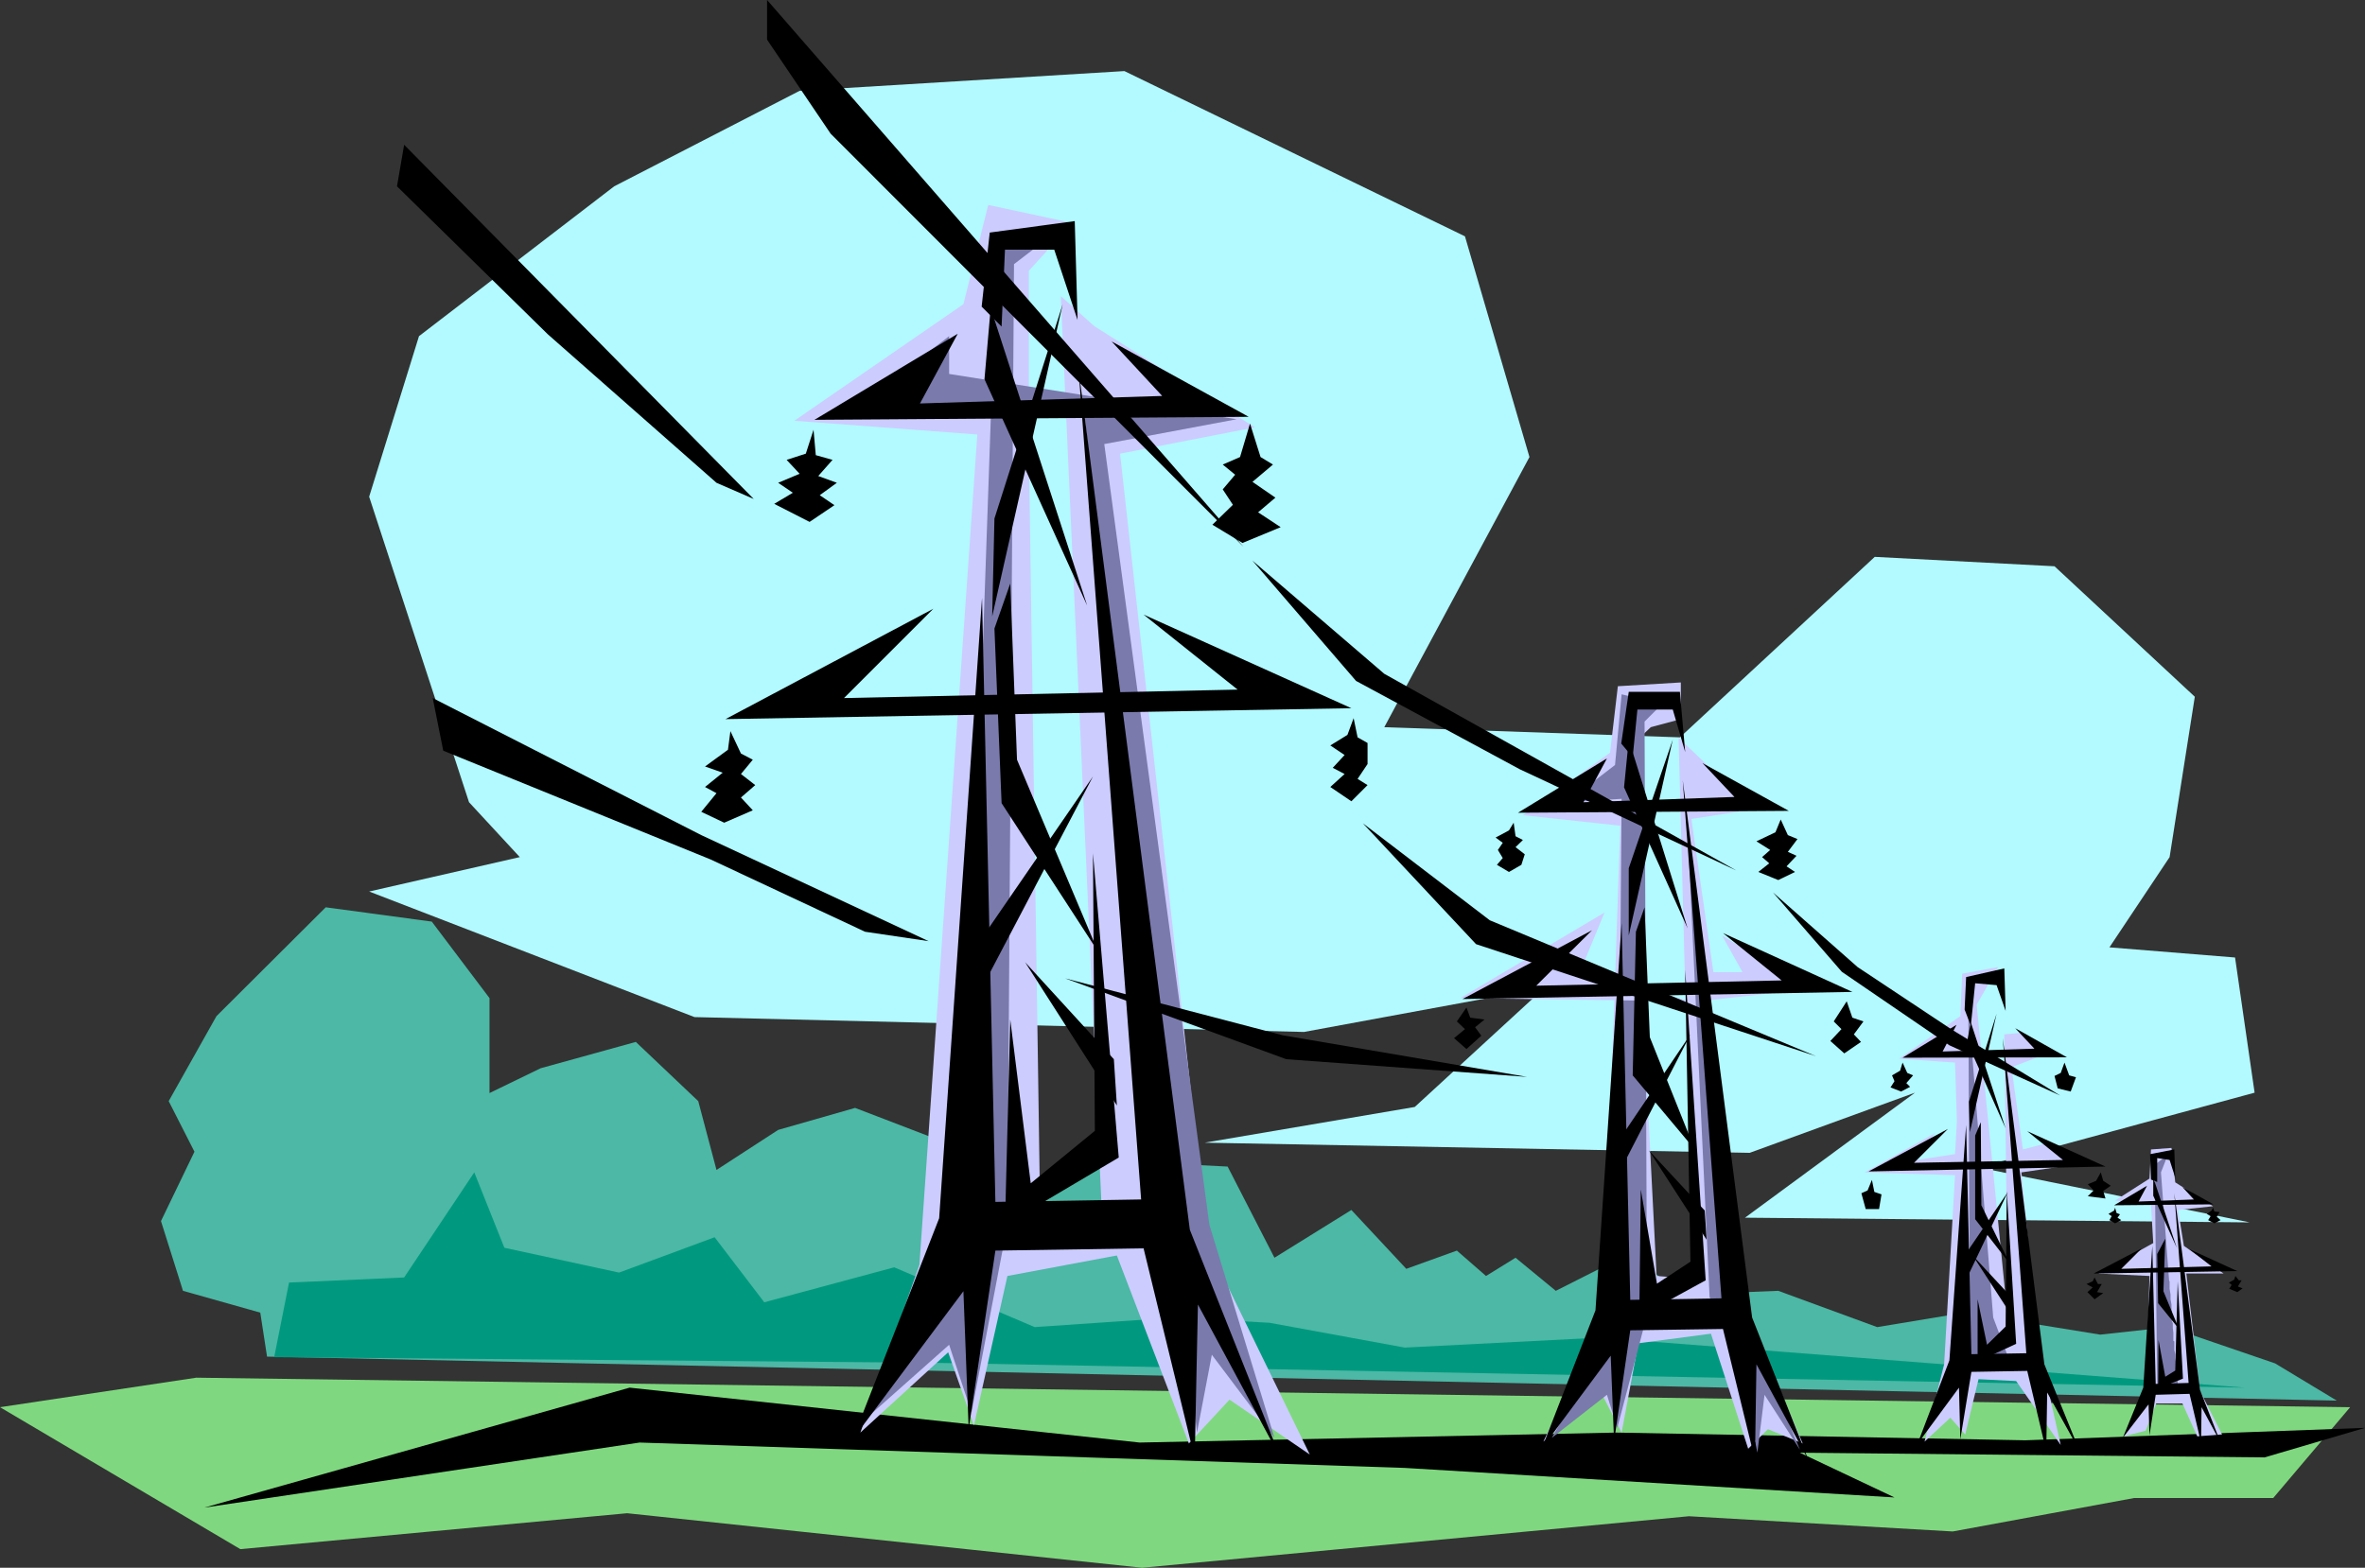 <?xml version="1.0" encoding="UTF-8"?>
<!DOCTYPE svg PUBLIC "-//W3C//DTD SVG 1.1//EN" "http://www.w3.org/Graphics/SVG/1.1/DTD/svg11.dtd">
<!-- Creator: CorelDRAW -->
<svg xmlns="http://www.w3.org/2000/svg" xml:space="preserve" width="125.755mm" height="83.388mm" version="1.1" style="shape-rendering:geometricPrecision; text-rendering:geometricPrecision; image-rendering:optimizeQuality; fill-rule:evenodd; clip-rule:evenodd"
viewBox="0 0 12576 8339"
 xmlns:xlink="http://www.w3.org/1999/xlink">
 <rect x="0" y="0" width="12576" height="8339" fill="#333333" stroke="none"/>
 <defs>
  <style type="text/css">
   <![CDATA[
    .fil4 {fill:black}
    .fil2 {fill:#00997F}
    .fil1 {fill:#4CB8A5}
    .fil6 {fill:#7A7AAD}
    .fil3 {fill:#7FD87F}
    .fil0 {fill:#B2FAFF}
    .fil5 {fill:#CCCCFF}
   ]]>
  </style>
 </defs>
 <g id="Layer_x0020_1">
  <g id="envi0024.ai">
   <polygon class="fil0" points="1963,4742 2764,4559 2494,4267 1963,2642 2228,1788 3266,991 4252,483 5979,378 7790,1257 8133,2431 7361,3868 8933,3922 9969,2962 10925,3012 11671,3706 11537,4559 11217,5039 11885,5093 11989,5812 10523,6210 11963,6502 9279,6477 10183,5812 9304,6132 6406,6078 7523,5888 8214,5253 6934,5489 3693,5410 "/>
   <polygon class="fil1" points="1151,5405 1732,4826 2296,4902 2603,5309 2603,5814 2875,5682 3381,5542 3713,5857 3810,6223 4138,6010 4547,5893 5050,6086 5380,6436 5730,6165 6528,6205 6777,6690 7186,6436 7478,6749 7747,6652 7902,6787 8059,6690 8273,6866 8661,6670 8953,6886 9456,6866 9982,7059 10447,6982 11168,7099 11534,7059 12098,7252 12426,7450 1420,7216 1384,6982 973,6866 856,6495 1034,6126 897,5857 "/>
   <polygon class="fil2" points="1458,7219 1537,6822 2149,6795 2522,6236 2682,6637 3292,6769 3800,6581 4064,6927 4755,6741 5502,7059 6248,7008 6751,7036 7470,7168 8506,7115 11938,7381 4968,7249 "/>
   <polygon class="fil3" points="0,7485 1044,7328 12497,7485 12088,7968 11349,7968 10384,8146 8981,8065 6073,8339 3335,8049 1278,8240 "/>
   <polygon class="fil4" points="1087,8019 3348,7381 6060,7673 8595,7620 10770,7661 12576,7595 12042,7752 9571,7727 10074,7965 7470,7808 3401,7673 "/>
   <polygon class="fil5" points="10625,5144 10434,5179 10424,5405 10099,5631 10396,5652 10406,5964 10396,6139 10178,6172 10290,6027 9916,6236 10396,6251 10338,7257 10234,7668 10371,7541 10450,7630 10521,7336 10721,7346 10958,7686 10838,7153 10749,6236 11029,6195 10894,6078 10757,6114 10696,5677 10861,5613 10742,5494 10658,5502 10678,7031 10511,5344 "/>
   <polygon class="fil5" points="11438,6114 11430,6269 11247,6386 11438,6406 11450,6612 11158,6774 11430,6787 11410,7437 11293,7640 11410,7610 11466,7465 11605,7465 11684,7640 11816,7630 11699,7399 11626,6774 11824,6774 11613,6627 11582,6436 11768,6416 11567,6289 11547,6106 "/>
   <polygon class="fil6" points="10467,5357 10475,7249 10691,7252 10599,7008 "/>
   <polygon class="fil6" points="11458,6195 11471,7366 11582,7394 11580,7376 11580,7369 11580,7366 11580,7361 11580,7348 11580,7336 11575,7308 11575,7303 11575,7292 11575,7290 11575,7285 11570,7277 11570,7262 11570,7242 11567,7224 11567,7203 11562,7181 11562,7155 11562,7148 11562,7135 11557,7132 11557,7125 11557,7120 11557,7115 11557,7104 11557,7089 11554,7064 11554,7059 11554,7051 11554,7049 11554,7043 11554,7038 11549,7028 11549,7015 11549,6990 11549,6977 11547,6970 11547,6965 11547,6952 11547,6939 11542,6911 11542,6906 11542,6899 11542,6886 11537,6855 11537,6843 11537,6840 11537,6835 11537,6830 11537,6817 11534,6810 11534,6807 11491,6236 11527,6144 "/>
   <polygon class="fil5" points="8552,4084 8603,3650 8938,3630 8938,3825 8778,3868 "/>
   <polygon class="fil5" points="8651,3693 8588,3985 8098,4336 8616,4392 8527,6990 8207,7668 8514,7407 8623,7620 8712,7145 9098,7094 9296,7706 9401,7602 9586,7678 9296,6990 9098,5319 9624,5260 9157,4976 9266,5171 9111,5171 8994,4356 9324,4305 8926,3924 9002,6802 8809,6787 "/>
   <polygon class="fil6" points="8837,3746 8745,3838 8758,6995 8600,7595 8545,7419 8252,7648 8600,7036 8623,4249 8331,4267 8588,4069 8623,3693 "/>
   <polygon class="fil6" points="9213,7071 9345,7727 9383,7419 9571,7711 9304,7071 8981,4559 9091,6901 "/>
   <polygon class="fil5" points="5819,1735 6673,2273 5956,2413 6424,6627 6965,7737 6538,7445 6322,7678 5860,6472 5641,1575 "/>
   <polygon class="fil5" points="5255,1090 5123,1618 4224,2238 5197,2311 4889,6728 4575,7620 5042,7193 5179,7582 5357,6787 6088,6650 5530,6375 5471,2390 5471,1440 5702,1186 "/>
   <polygon class="fil6" points="5047,1788 5047,1989 6576,2230 5872,2362 6431,6515 6777,7648 6444,7206 6365,7620 5768,2217 4542,2174 "/>
   <polygon class="fil6" points="5568,1270 5301,1295 5113,6690 4610,7541 5047,7153 5166,7513 5357,6515 5392,1405 "/>
   <polygon class="fil5" points="8532,4854 7765,5309 8989,5326 8402,5169 "/>
   <polygon class="fil4" points="4963,3238 3858,3825 7186,3767 6081,3269 6581,3668 4488,3713 "/>
   <polygon class="fil4" points="5222,3180 4994,6480 4534,7656 5123,6868 5151,7602 5293,6652 6081,6640 6353,7757 6370,6939 6810,7757 6327,6541 5735,1963 6068,6380 5293,6393 "/>
   <polygon class="fil4" points="5093,1775 4331,2233 6640,2217 5911,1816 6180,2106 4892,2146 "/>
   <polygon class="fil4" points="5235,2017 5781,3221 5268,1638 "/>
   <polygon class="fil4" points="5812,4130 5192,5032 5204,5288 "/>
   <polygon class="fil4" points="5451,5118 5939,5880 5923,5634 "/>
   <polygon class="fil4" points="5651,1618 5288,2758 5276,3279 "/>
   <polygon class="fil4" points="8466,4948 7777,5314 9850,5276 9162,4963 9474,5215 8169,5243 "/>
   <polygon class="fil4" points="8623,4910 8484,6970 8199,7704 8565,7211 8583,7666 8669,7076 9162,7069 9332,7765 9340,7257 9616,7765 9317,7008 8948,4150 9154,6906 8669,6914 "/>
   <polygon class="fil4" points="8545,4034 8072,4323 9512,4313 9053,4059 9223,4239 8420,4267 "/>
   <polygon class="fil4" points="8636,4188 8974,4938 8661,3934 "/>
   <polygon class="fil4" points="8989,5502 8608,6066 8616,6226 "/>
   <polygon class="fil4" points="8768,6119 9075,6594 9065,6439 "/>
   <polygon class="fil4" points="8895,3934 8661,4618 8661,4976 "/>
   <polygon class="fil4" points="11389,6640 11133,6774 11897,6761 11643,6645 11760,6736 11280,6749 "/>
   <polygon class="fil4" points="11445,6627 11397,7381 11288,7648 11425,7470 11430,7635 11463,7419 11643,7414 11704,7673 11707,7485 11808,7673 11699,7394 11562,6347 11638,7356 11463,7361 "/>
   <polygon class="fil4" points="11417,6307 11242,6411 11770,6406 11605,6314 11666,6380 11372,6391 "/>
   <polygon class="fil4" points="11450,6360 11575,6637 11450,6264 "/>
   <polygon class="fil4" points="10358,6005 9936,6231 11196,6205 10780,6017 10970,6170 10178,6185 "/>
   <polygon class="fil4" points="10455,5984 10366,7236 10196,7681 10417,7381 10424,7656 10483,7297 10780,7292 10881,7719 10886,7407 11059,7719 10871,7257 10650,5522 10775,7198 10483,7203 "/>
   <polygon class="fil4" points="10404,5451 10117,5626 10991,5624 10716,5469 10818,5578 10330,5593 "/>
   <polygon class="fil4" points="10460,5542 10665,6002 10480,5438 "/>
   <polygon class="fil4" points="10676,6342 10442,6685 10455,6807 "/>
   <polygon class="fil4" points="10490,6678 10676,6965 10671,6873 "/>
   <polygon class="fil4" points="10617,5392 10470,5860 10475,6022 "/>
   <polygon class="fil4" points="6647,2253 6594,2431 6502,2471 6568,2525 6502,2603 6556,2685 6447,2791 6607,2888 6810,2804 6690,2725 6782,2647 6660,2563 6769,2471 6703,2431 "/>
   <polygon class="fil4" points="7198,3820 7165,3909 7074,3965 7150,4016 7087,4084 7150,4117 7074,4186 7186,4262 7272,4176 7219,4143 7272,4064 7272,3952 7219,3922 "/>
   <polygon class="fil4" points="3884,3889 3871,3988 3749,4077 3843,4110 3749,4186 3810,4219 3729,4318 3851,4376 4003,4310 3940,4242 4016,4176 3940,4117 4003,4041 3940,4008 "/>
   <polygon class="fil4" points="4326,2286 4285,2413 4183,2446 4252,2520 4138,2568 4216,2621 4117,2680 4305,2776 4437,2687 4359,2634 4450,2568 4351,2532 4427,2446 4338,2421 "/>
   <polygon class="fil4" points="8049,4376 8024,4417 7953,4455 7991,4483 7965,4521 7991,4564 7960,4600 8024,4638 8090,4600 8108,4544 8059,4506 8098,4468 8059,4448 "/>
   <polygon class="fil4" points="9469,4359 9441,4427 9340,4475 9413,4521 9370,4559 9408,4592 9350,4638 9456,4681 9545,4638 9500,4608 9553,4552 9507,4531 9558,4463 9507,4442 "/>
   <polygon class="fil4" points="7798,5359 7747,5433 7790,5474 7732,5522 7798,5580 7877,5509 7844,5464 7894,5423 7818,5413 "/>
   <polygon class="fil4" points="9820,5326 9751,5433 9792,5474 9733,5537 9807,5603 9896,5542 9858,5502 9909,5433 9850,5413 "/>
   <polygon class="fil4" points="10117,5652 10104,5695 10061,5720 10074,5751 10053,5784 10109,5806 10157,5781 10137,5761 10173,5720 10142,5707 "/>
   <polygon class="fil4" points="10978,5652 10958,5707 10925,5723 10942,5789 11011,5806 11039,5730 11003,5720 "/>
   <polygon class="fil4" points="9954,6276 9931,6332 9898,6347 9921,6431 9992,6431 10005,6353 9967,6340 "/>
   <polygon class="fil4" points="11171,6236 11146,6281 11102,6299 11133,6332 11102,6363 11196,6375 11184,6335 11224,6307 11184,6281 "/>
   <polygon class="fil4" points="11247,6424 11242,6439 11212,6457 11229,6469 11217,6490 11247,6507 11280,6490 11260,6477 11273,6459 11255,6452 "/>
   <polygon class="fil4" points="11768,6424 11760,6439 11735,6457 11755,6469 11742,6490 11775,6507 11808,6490 11788,6472 11803,6447 11775,6444 "/>
   <polygon class="fil4" points="11138,6795 11128,6815 11095,6830 11128,6848 11100,6873 11138,6911 11184,6878 11151,6873 11176,6830 11156,6830 "/>
   <polygon class="fil4" points="11887,6787 11880,6807 11852,6822 11867,6835 11854,6855 11897,6873 11925,6853 11900,6843 11920,6810 11905,6810 "/>
   <polygon class="fil4" points="5220,1631 5263,1237 5715,1176 5730,1702 5606,1328 5344,1328 5326,1737 "/>
   <polygon class="fil4" points="8961,4000 8933,3680 8661,3680 8621,3955 8682,4028 8707,3774 8895,3774 "/>
   <polygon class="fil4" points="10447,5370 10455,5197 10658,5151 10665,5377 10617,5240 10503,5230 10480,5456 "/>
   <polygon class="fil4" points="11438,6274 11433,6139 11562,6114 11567,6264 11537,6170 11471,6160 11471,6287 "/>
   <polygon class="fil4" points="5288,3343 5326,4272 5839,5062 5408,4041 5372,3104 "/>
   <polygon class="fil4" points="5372,5423 5344,6515 5949,6157 5812,4539 5822,6015 5481,6294 "/>
   <polygon class="fil4" points="8745,4826 8699,4956 8682,5720 9012,6114 8773,5517 "/>
   <polygon class="fil4" points="8725,6327 8717,7003 9070,6810 8961,5159 8989,6711 8811,6828 "/>
   <polygon class="fil4" points="10533,5969 10503,6040 10503,6485 10688,6723 10536,6411 "/>
   <polygon class="fil4" points="10516,6911 10516,7242 10721,7148 10671,6335 10665,7056 10566,7153 "/>
   <polygon class="fil4" points="11514,6589 11471,6670 11476,6932 11587,7069 11504,6868 "/>
   <polygon class="fil4" points="11478,7127 11476,7386 11608,7333 11580,6815 11567,7290 11514,7323 "/>
   <polygon class="fil4" points="9428,4747 9878,5144 10378,5476 10955,5827 10366,5560 9794,5169 "/>
   <polygon class="fil4" points="6660,2982 7361,3584 9233,4630 8082,4092 7211,3622 "/>
   <polygon class="fil4" points="6612,2908 4079,0 4079,211 4417,711 "/>
   <polygon class="fil4" points="2149,770 4008,2654 3810,2568 2913,1778 2111,991 "/>
   <polygon class="fil4" points="7247,4379 7922,4895 9657,5618 7849,5022 "/>
   <polygon class="fil4" points="2301,3713 3729,4442 4938,5006 4600,4956 3780,4572 2357,3993 "/>
   <polygon class="fil4" points="5664,5204 6822,5507 8120,5728 6840,5634 "/>
  </g>
 </g>
</svg>
